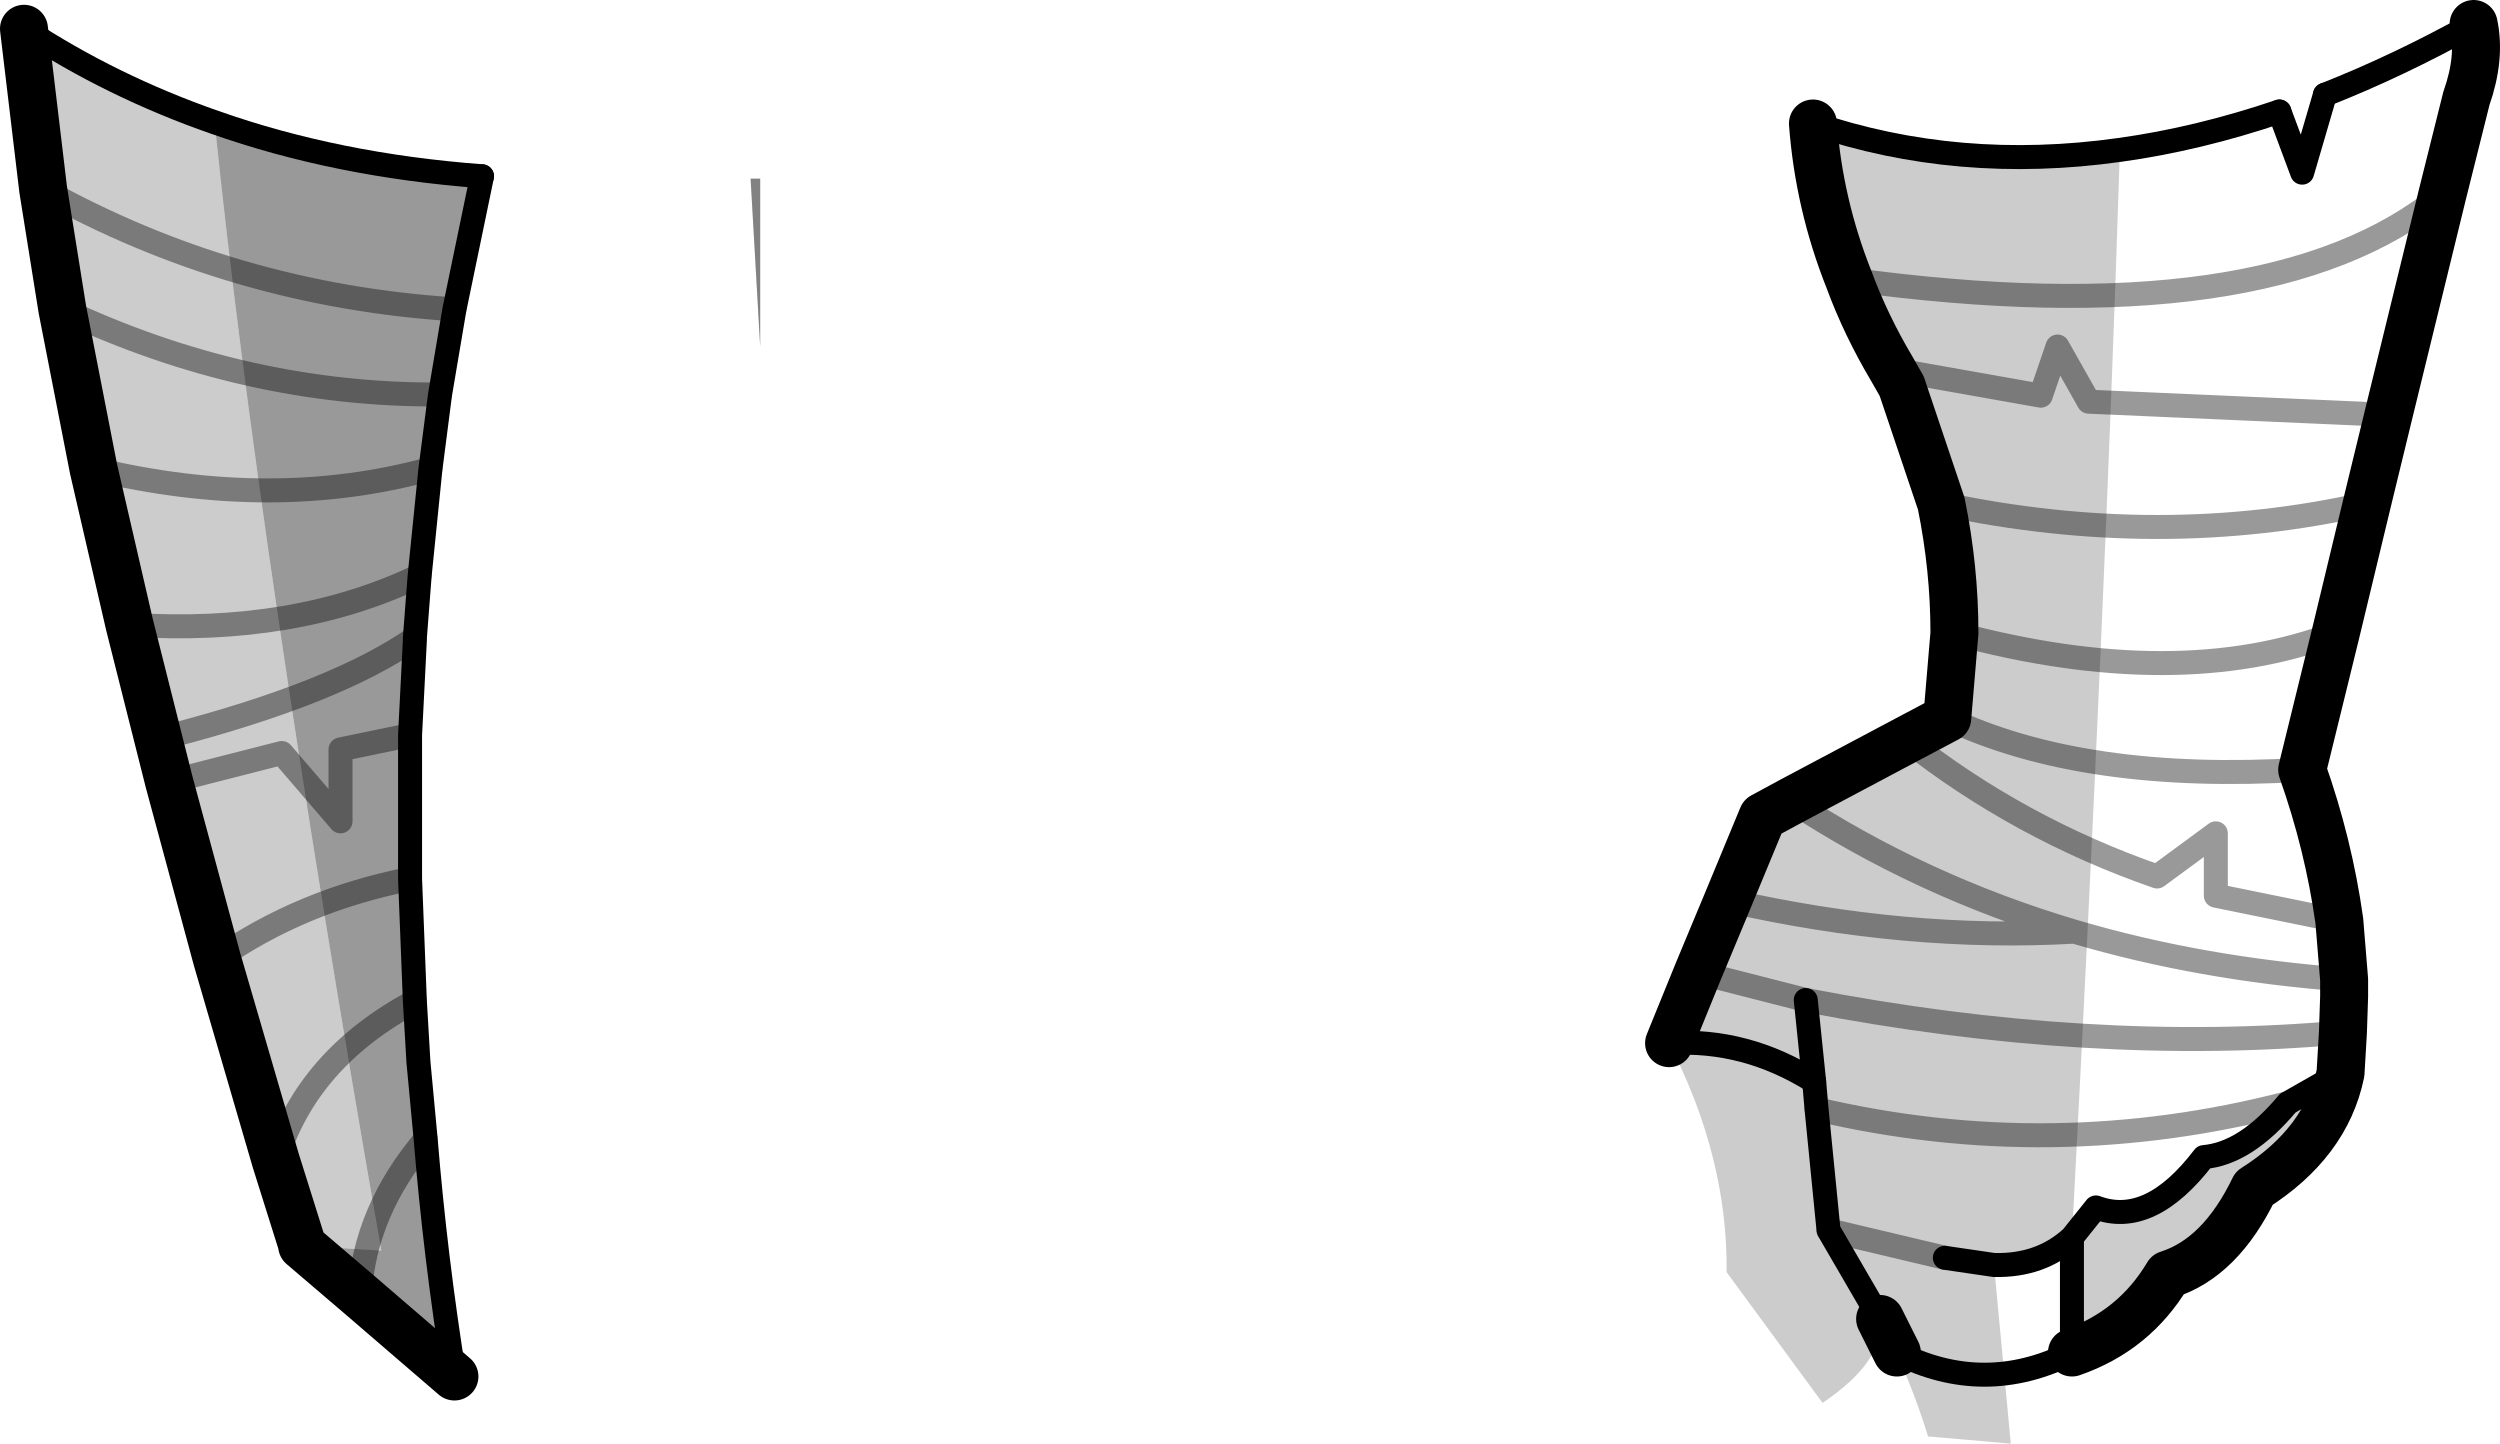 <?xml version="1.0" encoding="UTF-8" standalone="no"?>
<svg xmlns:xlink="http://www.w3.org/1999/xlink" height="60.2px" width="104.25px" xmlns="http://www.w3.org/2000/svg">
  <g transform="matrix(1.0, 0.0, 0.0, 1.0, 52.3, 42.45)">
    <path d="M-20.6 -28.0 L-21.0 -35.0 -20.6 -35.0 -20.6 -28.0" fill="#000000" fill-opacity="0.2" fill-rule="evenodd" stroke="none"/>
    <path d="M-35.0 -15.75 Q-35.5 -7.2 -34.85 1.85 -34.4 8.25 -33.35 14.95 L-39.7 9.5 -36.4 9.7 Q-41.55 -19.75 -43.35 -37.35 -38.25 -35.55 -32.2 -35.1 -34.4 -25.75 -35.0 -15.75" fill="#000000" fill-opacity="0.4" fill-rule="evenodd" stroke="none"/>
    <path d="M28.9 -12.5 Q30.0 -19.45 27.0 -26.35 23.75 -31.5 23.3 -37.3 29.35 -35.25 36.1 -36.2 35.5 -17.25 34.1 9.15 L35.1 7.9 Q37.35 8.75 39.6 5.8 41.35 5.65 43.1 3.55 L45.3 2.3 Q44.7 5.2 41.7 7.1 40.3 10.0 38.1 10.7 36.7 13.05 34.1 13.95 L34.1 9.15 Q32.8 10.35 30.85 10.3 L31.55 17.75 28.1 17.45 Q27.35 15.0 26.1 12.55 26.3 14.3 23.7 16.05 L19.7 10.6 Q19.75 5.8 17.3 1.05 L21.2 -8.4 28.9 -12.5 M-43.35 -37.35 Q-41.55 -19.75 -36.4 9.7 L-39.7 9.5 -39.7 9.45 Q-49.75 -22.9 -51.3 -41.25 -47.65 -38.85 -43.35 -37.35 M-20.6 -28.0 L-21.0 -35.0 -20.6 -35.0 -20.6 -28.0" fill="#000000" fill-opacity="0.2" fill-rule="evenodd" stroke="none"/>
    <path d="M-20.6 -35.0 L-20.6 -28.0 -21.0 -35.0 -20.6 -35.0" fill="#000000" fill-opacity="0.2" fill-rule="evenodd" stroke="none"/>
    <path d="M23.3 -37.3 Q29.35 -35.25 36.1 -36.2 39.35 -36.65 42.75 -37.8 M44.65 -38.5 Q47.7 -39.7 50.85 -41.45 M45.3 2.3 L43.1 3.55 Q41.35 5.65 39.6 5.8 37.35 8.75 35.1 7.9 L34.1 9.15 34.1 13.95 M34.1 9.15 Q32.8 10.35 30.85 10.3 L28.8 10.0 M23.95 8.85 L26.1 12.55 M23.95 8.85 L23.45 3.8 23.35 2.65 23.0 -0.75 M-32.2 -35.1 L-33.35 -29.55 -33.95 -26.0 -34.35 -22.9 -34.8 -18.45 -35.0 -15.85 -35.0 -15.75 -35.2 -11.8 -35.2 -5.8 -35.0 -0.7 -34.85 1.85 -34.55 5.05 Q-34.15 9.95 -33.35 14.95" fill="none" stroke="#000000" stroke-linecap="round" stroke-linejoin="round" stroke-width="1.0"/>
    <path d="M26.8 13.95 Q30.45 15.8 34.1 13.95 M23.35 2.65 Q20.5 0.85 17.3 1.05 M-51.3 -41.25 Q-47.65 -38.85 -43.35 -37.35 -38.25 -35.55 -32.2 -35.1" fill="none" stroke="#000000" stroke-linecap="round" stroke-linejoin="round" stroke-width="1.0"/>
    <path d="M47.3 -25.15 L49.55 -34.35 50.55 -38.35 Q51.15 -40.05 50.85 -41.45 M24.8 -30.8 Q25.5 -28.9 26.6 -27.05 L27.0 -26.35 28.65 -21.45 Q29.2 -18.75 29.2 -16.05 L28.9 -12.5 27.2 -11.6 22.4 -9.05 21.2 -8.4 19.75 -4.9 18.5 -1.9 17.3 1.05 M46.4 -21.45 L47.3 -25.15 M24.8 -30.8 Q23.55 -33.95 23.3 -37.3 M45.25 -4.05 Q44.8 -7.25 43.7 -10.35 L45.1 -16.05 46.4 -21.45 M45.45 -1.6 L45.25 -4.05 M45.4 0.6 L45.45 -0.9 45.45 -1.6 M34.1 13.95 Q36.7 13.05 38.1 10.7 40.3 10.0 41.7 7.1 44.7 5.2 45.3 2.3 L45.4 0.6 M26.1 12.55 L26.8 13.95 M-33.35 14.95 L-37.3 11.55 -39.7 9.5 -39.7 9.45 -40.8 5.95 -43.25 -2.45 -45.25 -9.85 -46.9 -16.4 -48.4 -22.9 -49.7 -29.55 -50.5 -34.55 -51.3 -41.25" fill="none" stroke="#000000" stroke-linecap="round" stroke-linejoin="round" stroke-width="2.0"/>
    <path d="M26.6 -27.05 L32.8 -25.95 33.5 -28.0 34.8 -25.7 47.3 -25.15 M49.55 -34.35 Q42.35 -28.4 24.8 -30.8 M28.65 -21.45 Q37.8 -19.5 46.4 -21.45 M27.2 -11.6 Q31.9 -7.9 37.65 -5.9 L40.1 -7.7 40.1 -5.1 45.25 -4.05 M43.7 -10.35 Q34.6 -9.8 28.9 -12.5 M22.4 -9.05 Q27.8 -5.5 34.2 -3.6 39.45 -2.05 45.45 -1.6 M18.5 -1.9 L23.0 -0.75 Q34.9 1.55 45.4 0.6 M19.75 -4.9 Q27.25 -3.2 34.2 -3.6 M29.2 -16.05 Q38.5 -13.55 45.1 -16.05 M28.8 10.0 L23.95 8.85 M23.45 3.8 Q33.25 6.1 43.1 3.55 M-45.25 -9.85 L-40.55 -11.05 -38.1 -8.2 -38.1 -11.2 -35.2 -11.8 M-50.5 -34.55 Q-42.6 -30.15 -33.35 -29.55 M-49.7 -29.55 Q-42.05 -25.95 -33.95 -26.0 M-48.4 -22.9 Q-40.9 -21.1 -34.35 -22.9 M-46.9 -16.4 Q-40.0 -15.95 -34.8 -18.45 M-43.25 -2.45 Q-39.75 -4.9 -35.2 -5.8 M-35.0 -15.85 Q-38.3 -13.55 -45.25 -11.75 M-37.3 11.55 Q-37.1 8.05 -34.55 5.05 M-40.8 5.95 Q-39.5 1.7 -35.0 -0.7" fill="none" stroke="#000000" stroke-linecap="round" stroke-linejoin="round" stroke-opacity="0.4" stroke-width="1.0"/>
    <path d="M42.75 -37.8 L43.7 -35.25 44.65 -38.5" fill="none" stroke="#000000" stroke-linecap="round" stroke-linejoin="round" stroke-width="1.0"/>
  </g>
</svg>
